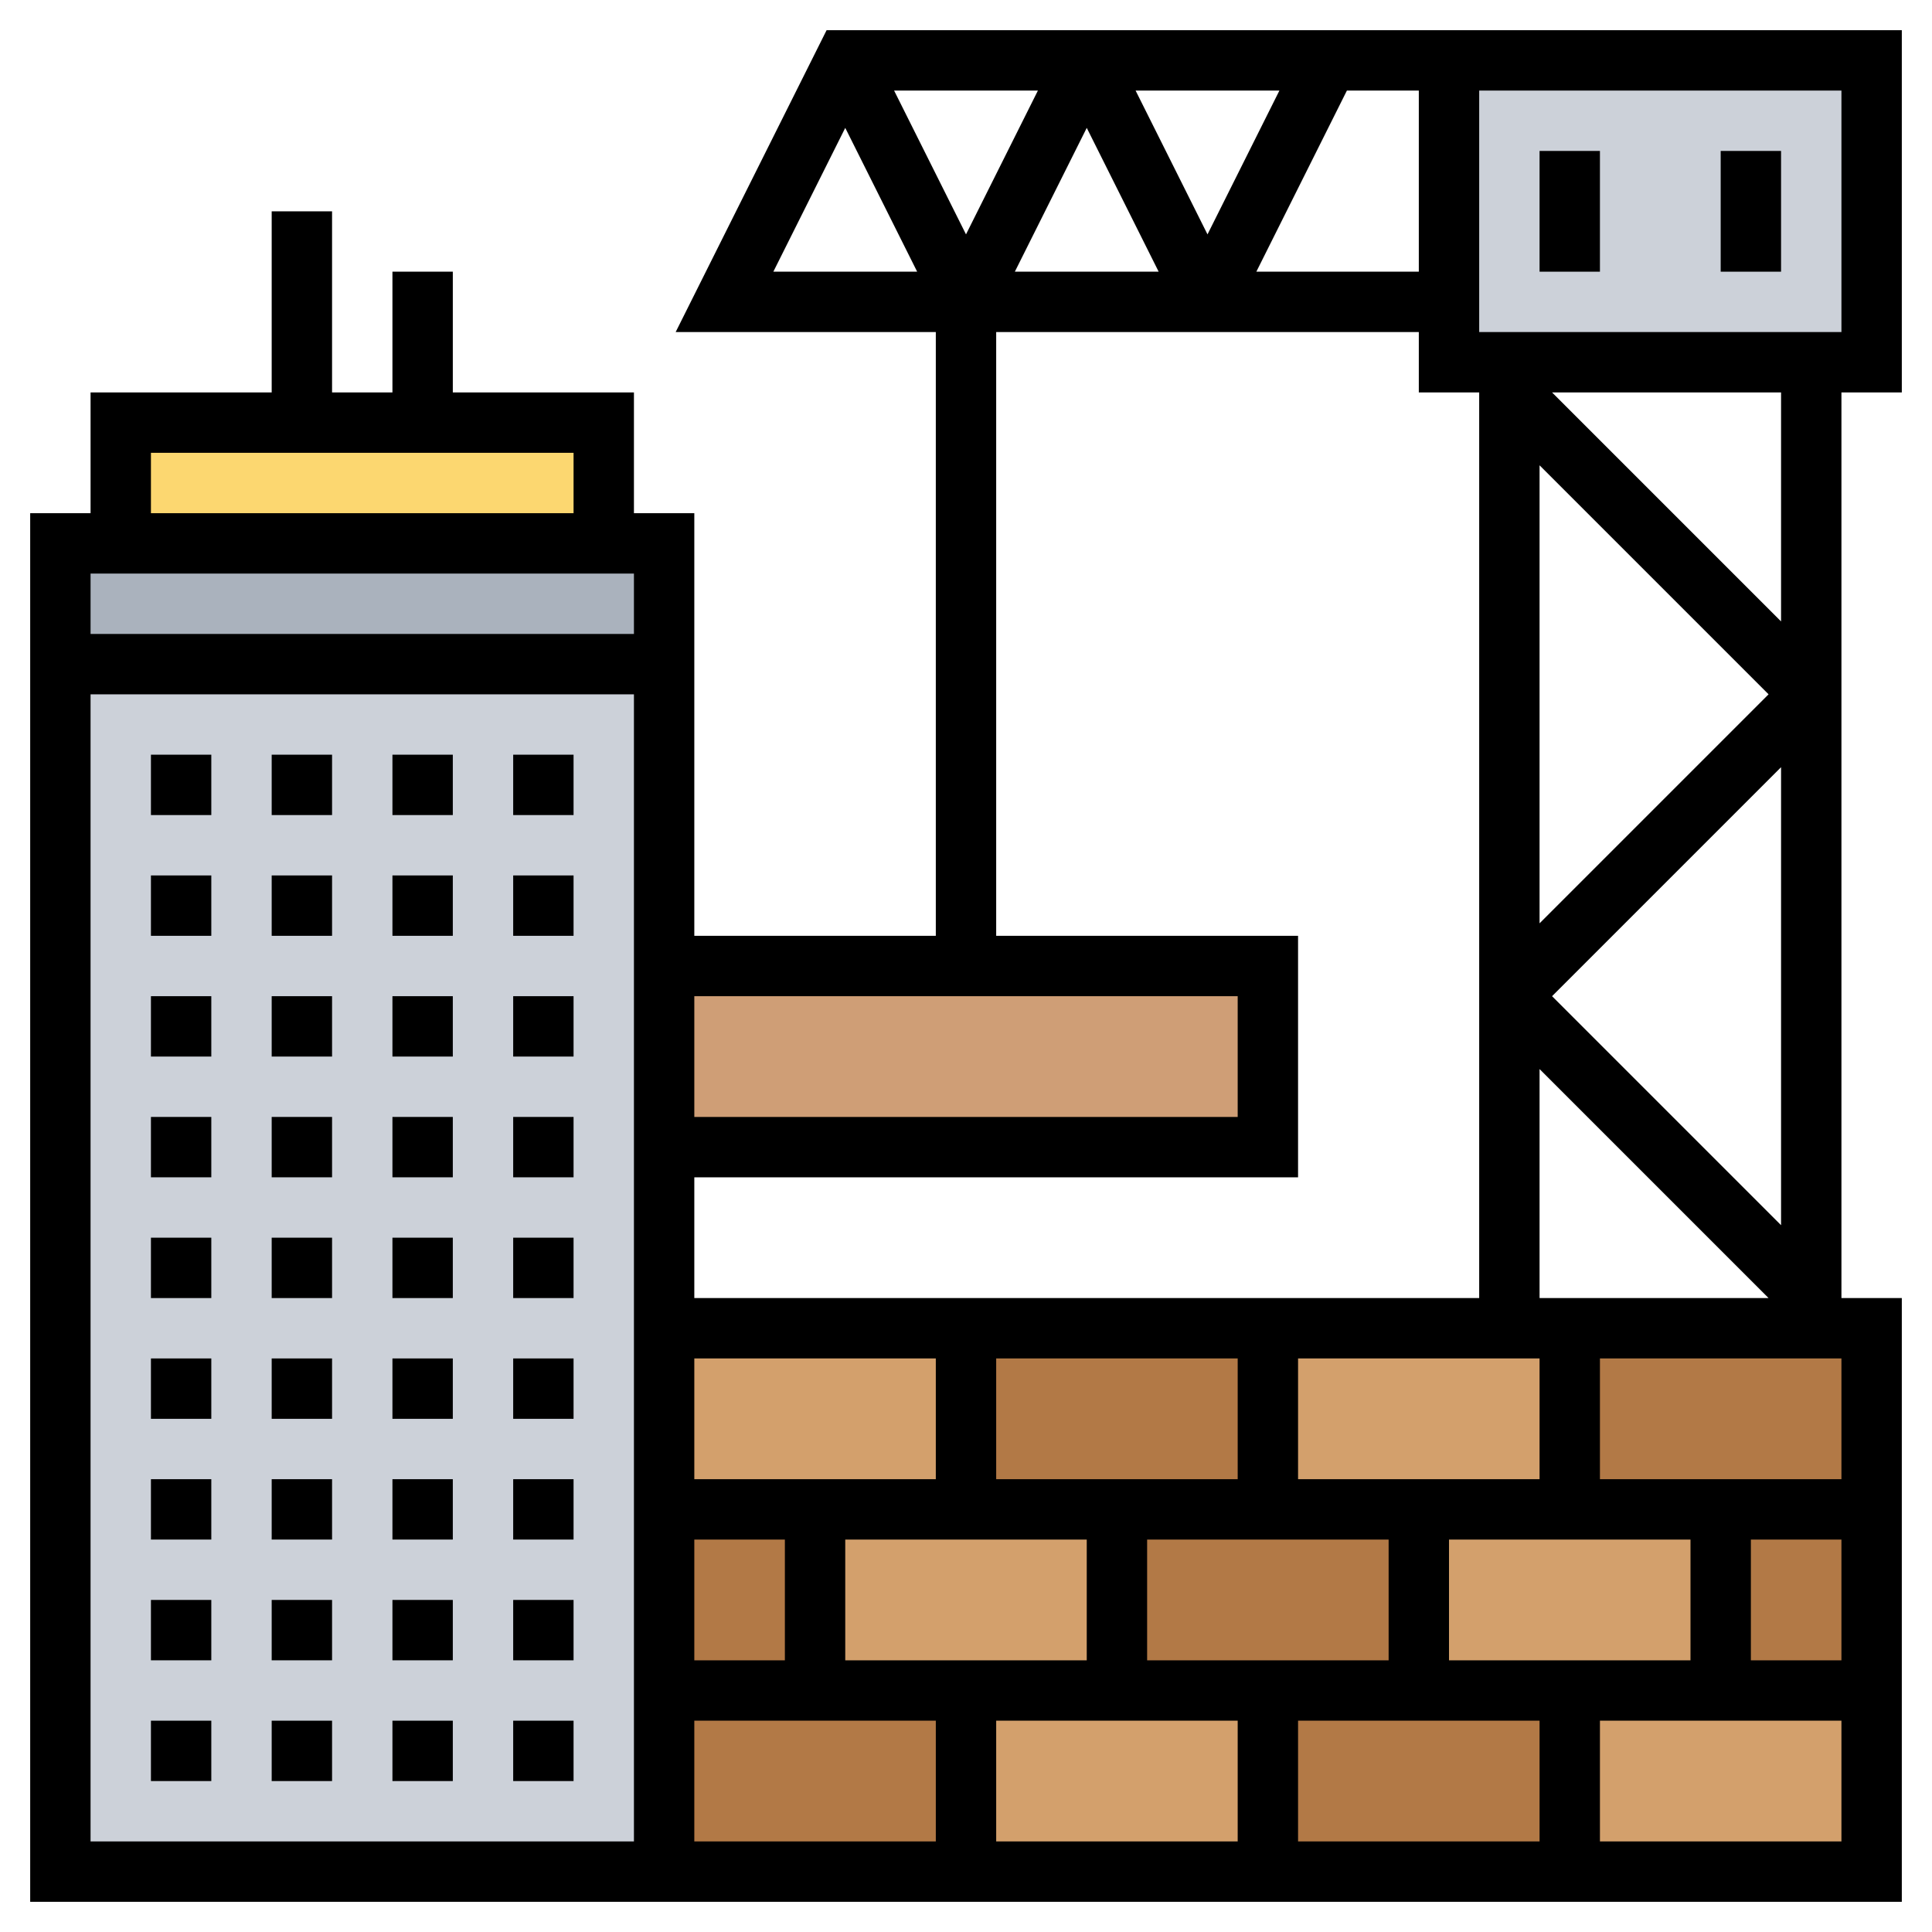 <svg id="Layer_5" enable-background="new 0 0 64 64" height="512" viewBox="0 0 64 64" width="512" xmlns="http://www.w3.org/2000/svg"><g><g><g><path d="m42 32v6h-20v-6h10z" fill="#cf9e76"/></g><g><path d="m48 2h14v10h-2-10-2v-2z" fill="#ccd1d9"/></g><g><path d="m20 14v4h-16v-4h6 4z" fill="#fcd770"/></g><g><path d="m22 18v4h-20v-4h2 16z" fill="#aab2bd"/></g><g><path d="m22 56v6h-20v-40h20v10 6 6 6z" fill="#ccd1d9"/></g><g><path d="m52 44v6h-5-5v-6h8z" fill="#d3a06c"/></g><g><path d="m57 50v6h-5-5v-6h5z" fill="#d3a06c"/></g><g><path d="m62 56v6h-10v-6h5z" fill="#d3a06c"/></g><g><path d="m42 56v6h-10v-6h5z" fill="#d3a06c"/></g><g><path d="m37 50v6h-5-5v-6h5z" fill="#d3a06c"/></g><g><path d="m32 44v6h-5-5v-6z" fill="#d3a06c"/></g><g><path d="m32 56v6h-10v-6h5z" fill="#b27946"/></g><g><path d="m52 56v6h-10v-6h5z" fill="#b27946"/></g><g><path d="m57 50h5v6h-5z" fill="#b27946"/></g><g><path d="m47 50v6h-5-5v-6h5z" fill="#b27946"/></g><g><path d="m22 50h5v6h-5z" fill="#b27946"/></g><g><path d="m42 44v6h-5-5v-6z" fill="#b27946"/></g><g><path d="m62 44v6h-5-5v-6h8z" fill="#b27946"/></g></g><g><path d="m63 13v-12h-35.618l-5 10h8.618v20h-8v-14h-2v-4h-6v-4h-2v4h-2v-6h-2v6h-6v4h-2v46h62v-20h-2v-30zm-14-10h12v8h-12zm10 37.586-7.586-7.586 7.586-7.586zm2 8.414h-8v-4h8zm-10-13.586 7.586 7.586h-7.586zm0 9.586v4h-8v-4zm-13 10v-4h8v4zm3-6h-8v-4h8zm-10 0h-8v-4h8zm-8 2h3v4h-3zm5 0h8v4h-8zm13 6v4h-8v-4zm2 0h8v4h-8zm5-2v-4h8v4zm10-4h3v4h-3zm-7-20.414v-15.172l7.586 7.586zm-15-26.35 2.382 4.764h-4.764zm-4 3.528-2.382-4.764h4.764zm5.618-4.764h4.764l-2.382 4.764zm7 0h2.382v6h-5.382zm-16.618 1.236 2.382 4.764h-4.764zm5 6.764h14v2h2v30h-26v-4h20v-8h-10zm8 22v4h-18v-4zm-36-18h14v2h-14zm16 4v2h-18v-2zm-18 42v-38h18v38zm20-4h8v4h-8zm30 4v-4h8v4zm6-40.414-7.586-7.586h7.586z"/><path d="m51 5h2v4h-2z"/><path d="m57 5h2v4h-2z"/><path d="m5 25h2v2h-2z"/><path d="m9 25h2v2h-2z"/><path d="m13 25h2v2h-2z"/><path d="m17 25h2v2h-2z"/><path d="m9 29h2v2h-2z"/><path d="m5 29h2v2h-2z"/><path d="m13 29h2v2h-2z"/><path d="m17 29h2v2h-2z"/><path d="m5 33h2v2h-2z"/><path d="m13 33h2v2h-2z"/><path d="m9 33h2v2h-2z"/><path d="m17 33h2v2h-2z"/><path d="m17 37h2v2h-2z"/><path d="m9 37h2v2h-2z"/><path d="m13 37h2v2h-2z"/><path d="m5 37h2v2h-2z"/><path d="m17 41h2v2h-2z"/><path d="m5 41h2v2h-2z"/><path d="m13 41h2v2h-2z"/><path d="m9 41h2v2h-2z"/><path d="m13 45h2v2h-2z"/><path d="m9 45h2v2h-2z"/><path d="m17 45h2v2h-2z"/><path d="m5 45h2v2h-2z"/><path d="m17 49h2v2h-2z"/><path d="m13 49h2v2h-2z"/><path d="m5 49h2v2h-2z"/><path d="m9 49h2v2h-2z"/><path d="m17 53h2v2h-2z"/><path d="m5 53h2v2h-2z"/><path d="m9 53h2v2h-2z"/><path d="m13 53h2v2h-2z"/><path d="m9 57h2v2h-2z"/><path d="m5 57h2v2h-2z"/><path d="m13 57h2v2h-2z"/><path d="m17 57h2v2h-2z"/></g></g></svg>